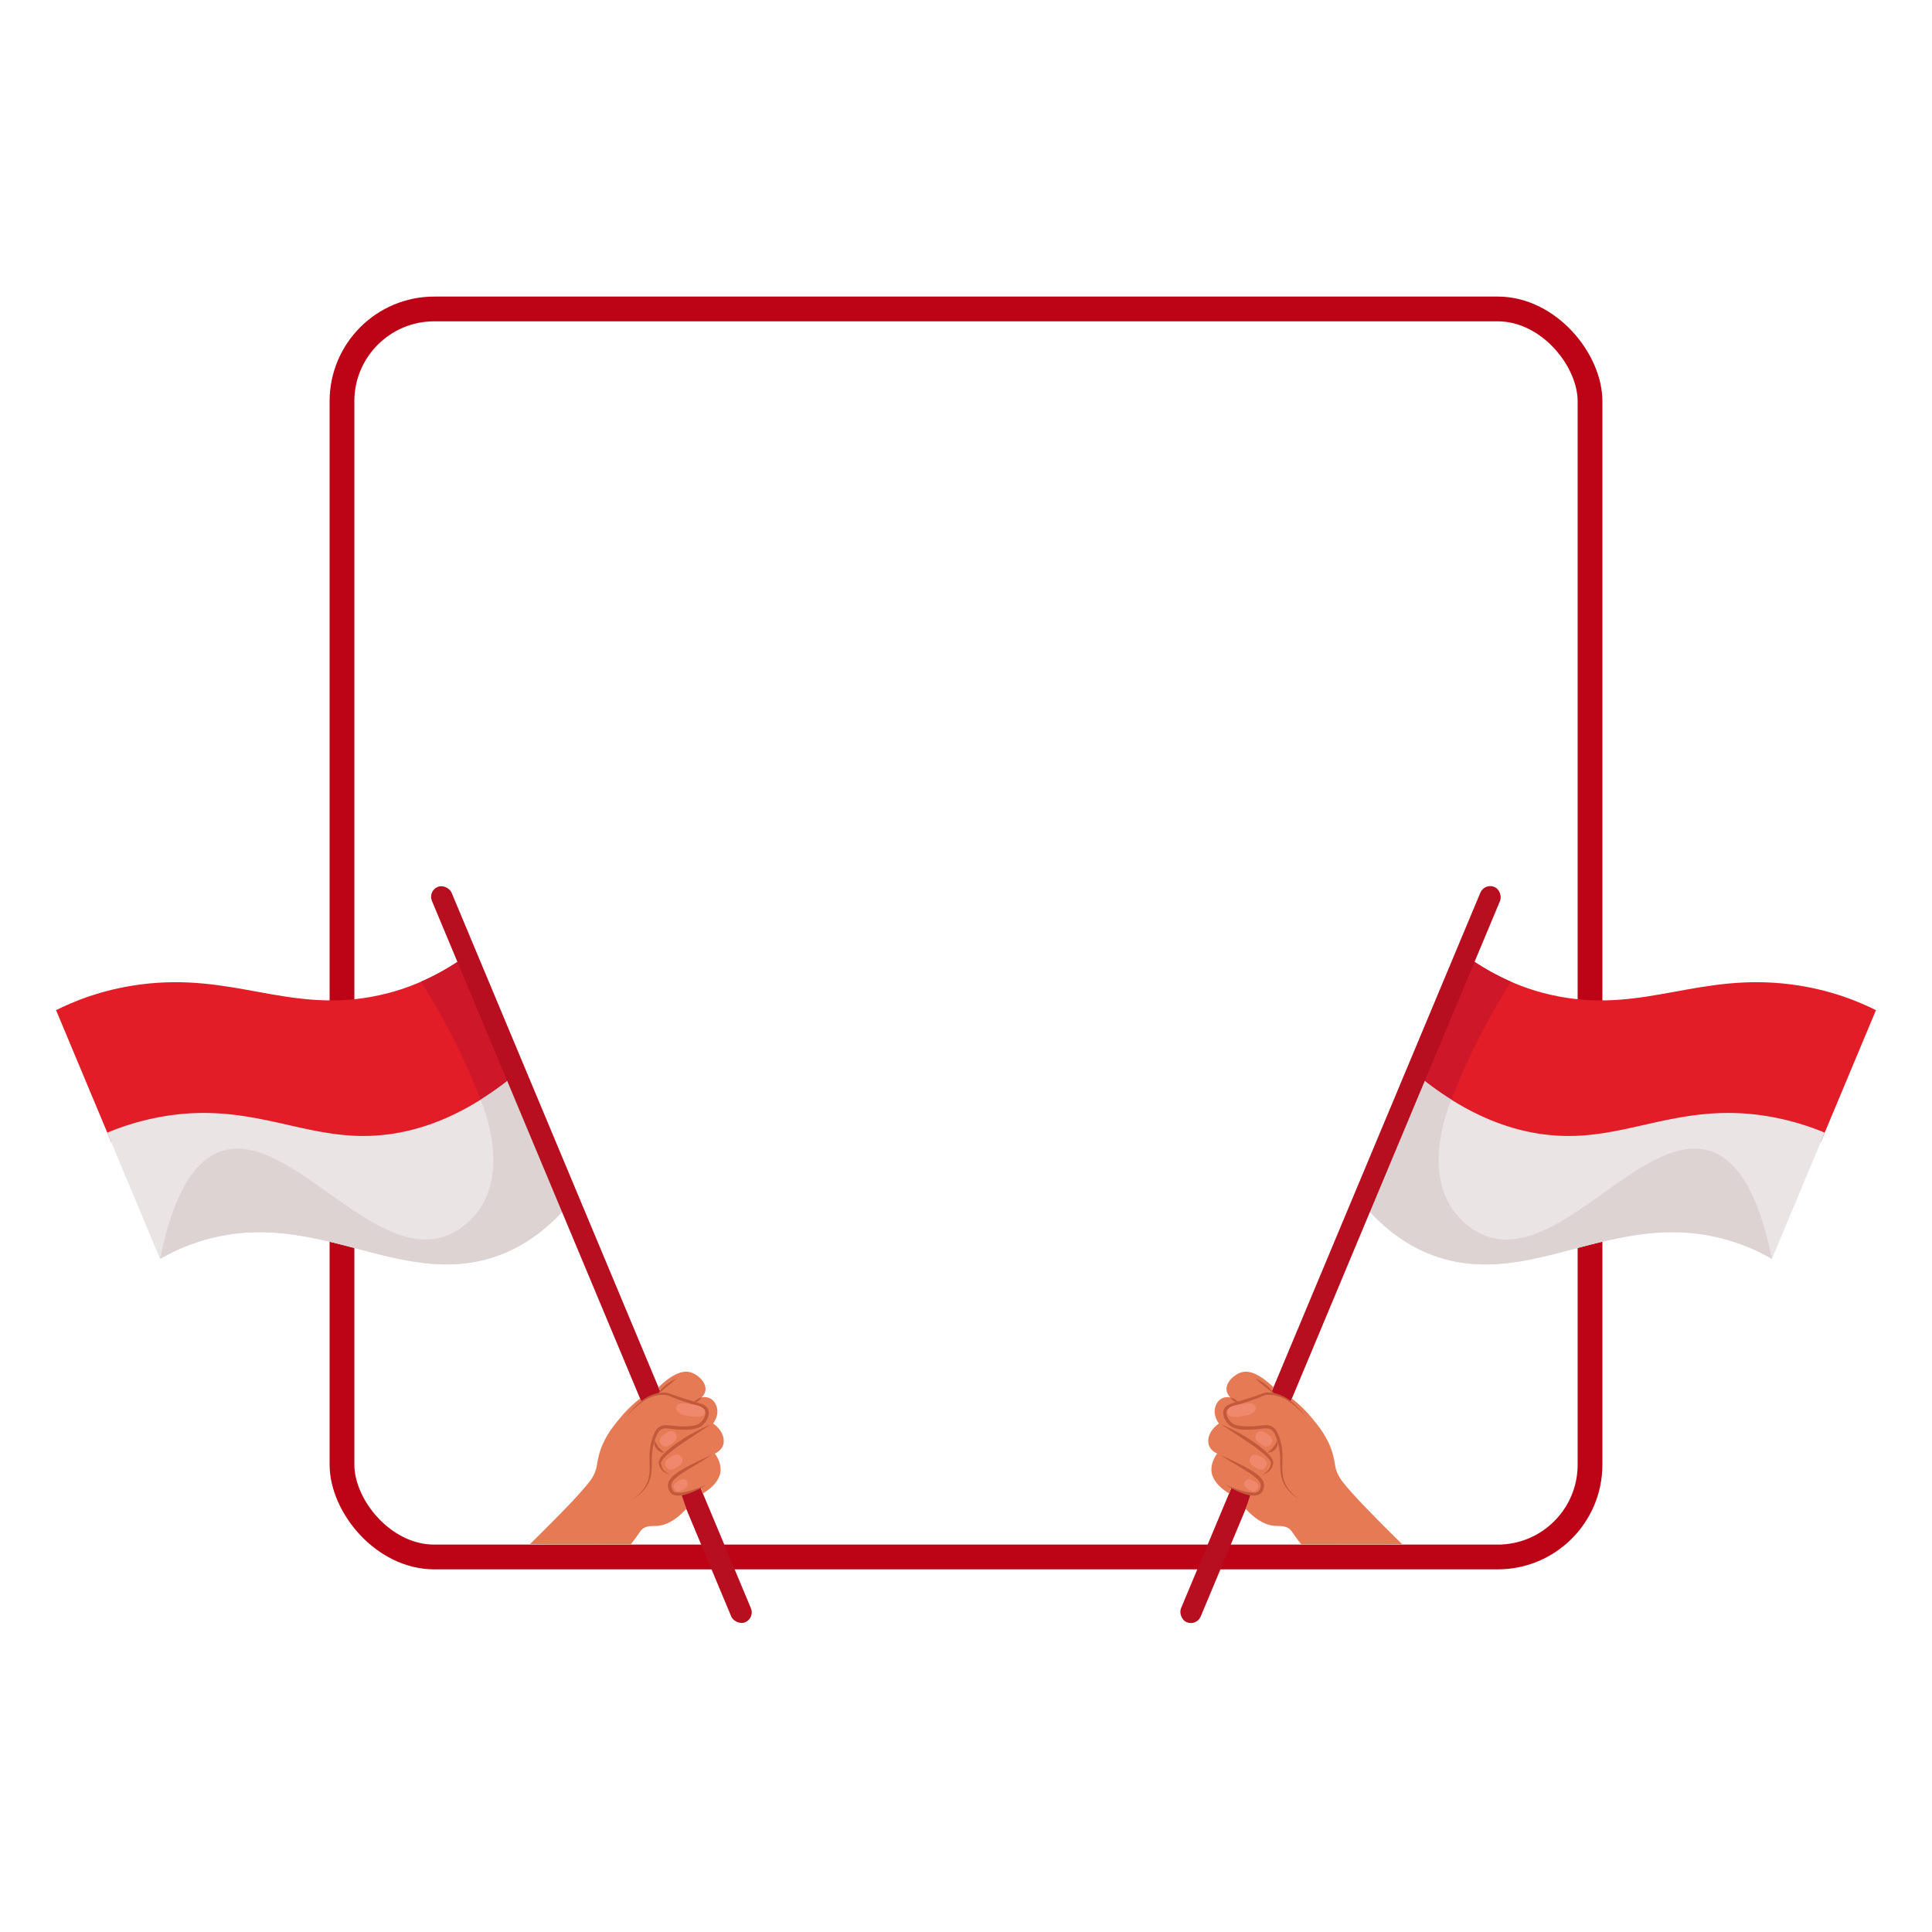 <svg xmlns="http://www.w3.org/2000/svg" viewBox="0 0 2000 2000" width="300" height="300" fill="none"><defs><style>.cls-ind21{fill:#b70f20}.cls-ind22{fill:#e21d27}.cls-ind23{fill:#ddd3d3}.cls-ind24{fill:#eae4e4}.cls-ind25{fill:#ce1729}.cls-ind26{fill:#e57a55}.cls-ind28{fill:#c4583b}.cls-ind29{fill:#ef886c}</style></defs><rect width="1291.96" height="1291.96" x="354.02" y="319.82" rx="95.52" ry="95.52" style="fill:none;stroke:#bc0416;stroke-miterlimit:10;stroke-width:25.63px"/><path d="M1578.72 1181.9c16.42 2.95 32.01 4.43 49.01 3.71 24.89-1.35 48.97-3.03 74.63-9.65 37.79-9.38 72.76-16.59 109.62-14.61 26.78 1.27 50.68 9.18 72.93 20.78l57.06-136.41c-16.73-8.4-46.76-21.34-87.72-26.64-94.34-12.2-150.54 28.56-238.25 12.91-22.15-3.95-56.5-13.32-94.5-39.61-17.14 40.97-34.27 81.94-51.41 122.91 30.22 31.45 63.75 59.11 108.63 66.61" class="cls-ind22"/><path d="M1564.24 1016.29c-13.33-5.81-27.76-13.54-42.75-23.92-17.14 40.97-34.27 81.94-51.41 122.91 1.47 3.37 7.89 16.99 22.29 21.63 3.71 1.19 7.2 1.55 10.15 1.52 4.9-12.77 10.42-25.98 16.63-39.52a678 678 0 0 1 45.09-82.62" class="cls-ind25"/><path d="M1837.05 1156.83c-86.43-16.86-140.41 16.93-206.71 19.02-39.65 1.25-95.34-8.46-160.26-60.56l-56.28 134.55c28.74 32.68 56.85 45.59 74.91 51.5 98.44 32.21 183.65-50.23 297.94-18.19 22.26 6.24 38.73 14.89 47.62 20.03 18.22-43.55 36.44-87.11 54.65-130.66a268 268 0 0 0-51.87-15.69" class="cls-ind24"/><path d="M1769.46 1191.29c-70.22-21.21-156.59 117.45-232.48 87.63-16.64-6.54-27.28-19.04-31.06-23.95-33.23-43.08-6.99-107.96-3.39-116.53-3.03-1.9-6.1-3.89-9.2-5.98a335 335 0 0 1-23.25-17.17l-56.28 134.55c28.74 32.68 56.85 45.59 74.91 51.5 98.44 32.21 183.65-50.23 297.94-18.19 22.26 6.24 38.73 14.89 47.62 20.03-15.92-78.96-41.67-104.9-64.81-111.89" class="cls-ind23"/><rect width="22.09" height="825.1" x="1376.7" y="886.18" class="cls-ind21" rx="11.05" ry="11.05" transform="rotate(22.7 1387.715 1298.67)"/><path d="M1451.5 1598.58c-7.92-7.77-15.88-15.68-23.86-23.76q-7.26-7.335-14.34-14.64s-4.18-4.19-12.45-13.34c-11.2-12.39-13.95-16.55-15.95-20.9-2.98-6.48-2.72-9.95-4.22-16.76-4.36-19.86-16.21-33.57-23.28-42.08-4.5-5.42-11.06-12.42-20.09-19.45-.47 1.13-.95 2.26-1.42 3.39-5.74-4.96-9.5-6.25-11.92-6.48-.75-.07-2.98-.19-4.97-1.71-1.21-.92-1.91-2.05-2.31-2.83.51-1.34 1.02-2.67 1.52-4.01-5.3-5.17-18.29-16.81-29.64-16-.96.07-1.8.2-2.39.34-8.2 1.97-17.1 10.25-16.49 18.28.26 3.44 2.21 6.17 3.99 8.03-1.36-.31-4.63-.86-8.1.65-5.24 2.27-6.95 7.47-7.45 8.99-2.85 8.66 3.05 16.5 3.71 17.34-9.33 6.2-13.04 16.25-10.01 23.36 1.9 4.44 5.99 6.72 8.14 7.69-2.75 3.9-7.12 11.45-5.65 19.94.19 1.11.46 1.9.61 2.37 2.76 8.7 10.97 15.11 17.29 18.98.82-1.97 1.64-3.93 2.47-5.9 3.42 1.3 6.9 2.67 10.43 4.12 3.09 1.26 6.11 2.54 9.06 3.82-1.56 4.63-3.11 9.26-4.67 13.89 12.58 13.75 22.91 17.18 30.17 17.67 5.02.33 10.9-.52 15.59 3.52 2.12 1.83 2.79 3.86 8.6 11.48 1.34 1.75 2.46 3.17 3.2 4.1 34.81-.04 69.62-.07 104.43-.11Z" class="cls-ind26"/><path d="M1268.66 1537.22c9.5 3.54 19.47 8.02 29.68 8.01 3.89-.21 5.18-1.62 6.46-5.19 1.73-5.23-3.35-9.32-7.11-12.24-4.15-3.09-8.56-5.75-13.04-8.44-7.2-4.26-14.38-8.6-21.43-13.29 7.68 3.38 15.25 7.06 22.76 10.9 3.77 1.9 7.44 4 11.06 6.29 3.55 2.36 7.16 4.89 9.84 8.84l.85 1.61.6 1.78c.55 2.43.09 5.01-.97 7.25-5.28 13.2-30.68-.64-38.7-5.52m-4.6-62.79c16.03 6.9 31.49 15.55 44.87 26.83 3.47 3.33 9.25 8.08 9.16 13.35-.48 2.88-1.7 5.67-3.68 7.82l-.06.06s-.04.05 0 0c.09-.11.15-.3.13-.44l-.2.51c-2.21 1.98-4.87 3.16-7.62 4.07 2.38-1.39 4.8-2.99 6.58-5.06l-.2.51c0-.22.12-.44.26-.6 1.33-1.94 2.1-4.25 2.37-6.58.08-.5.02-.79-.08-1.28-.89-2.58-3.32-4.84-5.32-6.79-2.27-2.09-4.7-4.04-7.15-5.93-12.46-9.41-26.13-17.68-39.05-26.47Zm48.05 29.24c4.72-3.22 7.9-7.26 10.24-12.45 1.83 6.09-3.88 13.13-10.24 12.45" class="cls-ind28"/><path d="M1351.91 1466.97c-10.01-11.68-23.59-23.95-39.94-23.01-3.69.17-6.8 2.22-10.24 3.39-6.76 2.63-14.37 5.03-21.32 7.2-3.75 1.44-9.7 2.23-10.63 6.64-.76 4.16 2.08 8.76 5.16 11.54 1.62 1.58 3.62 2.34 5.86 2.82 4.59 1.01 9.57 1.16 14.42 1.04 2.44-.08 4.87-.29 7.32-.56 5.04-.54 11.18-1.86 15.63 1.6 3.32 2.49 4.81 6.52 6.14 10.25 1.29 3.6 2.21 7.35 2.71 11.14 1.9 11.7-1.61 23.84 2.72 35.05 2.89 7.54 8.83 13.47 15.38 18.01-7-4.07-13.34-9.93-16.69-17.46-2.93-6.39-3.19-13.68-3.17-20.5.18-9.85-1.05-19.61-5.13-28.58-1-2.18-2.14-4.16-3.85-5.34-3.96-2.76-8.8-1.18-13.36-.81-8.25.85-23.96 2.05-30.29-4.09-3.98-3.72-7.2-9.17-6.15-14.82 1.11-6.02 8.17-7.46 13-8.99l7.16-2.13c4.75-1.45 9.49-2.92 14.14-4.58 2.41-.83 4.59-1.78 7.06-2.61 2.59-.81 5.24-.75 7.87-.55 15.46 1.68 27.4 13.43 36.2 25.34Z" class="cls-ind28"/><path d="M1299.39 1426.97c8.16 3.23 15.36 9.14 20.08 16.55a637 637 0 0 1-20.08-16.55m-25.72 19.69c3.76.8 7.12 3.06 9.26 6.25-3.76-.79-7.11-3.07-9.26-6.25" class="cls-ind28"/><path d="M1302.66 1538.58c.06 2.07-1.37 4.23-3.33 5.01-2.25.89-4.37-.35-6.47-1.58-2.09-1.23-4.59-2.69-4.84-5.37-.18-1.94.86-4.18 2.68-5.1 2.16-1.09 4.49.15 6.58 1.26 2.18 1.16 5.29 2.82 5.38 5.79Zm8.73-23.74c.08 2.53-1.67 5.16-4.06 6.11-2.74 1.09-5.33-.42-7.9-1.93-2.55-1.5-5.6-3.28-5.9-6.56-.22-2.37 1.05-5.1 3.27-6.23 2.64-1.33 5.48.18 8.03 1.54 2.66 1.42 6.46 3.44 6.57 7.07Zm5.7-23.18c-.17 2.53-2.15 4.98-4.63 5.7-2.84.83-5.27-.93-7.68-2.67-2.4-1.73-5.27-3.8-5.25-7.09 0-2.38 1.53-4.98 3.85-5.89 2.75-1.08 5.43.7 7.84 2.29 2.51 1.66 6.1 4.04 5.87 7.66m-18.7-37.37c2.27 1.82 2.19 5.03-.18 7.46-2.72 2.79-7.45 3.53-12.17 4.26-4.68.73-10.26 1.6-13.46-.61-2.32-1.6-2.97-4.54-.97-6.98 2.37-2.89 7.44-3.81 11.99-4.64 4.75-.86 11.54-2.1 14.79.51" class="cls-ind29"/><path d="M421.28 1181.9c-16.42 2.95-32.01 4.43-49.01 3.71-24.89-1.35-48.97-3.03-74.63-9.65-37.79-9.38-72.76-16.59-109.62-14.61-26.78 1.27-50.68 9.18-72.93 20.78l-57.06-136.41c16.73-8.4 46.76-21.34 87.72-26.64 94.34-12.2 150.54 28.56 238.25 12.91 22.15-3.95 56.5-13.32 94.5-39.61 17.14 40.97 34.27 81.94 51.41 122.91-30.22 31.45-63.75 59.11-108.63 66.61" class="cls-ind22"/><path d="M435.76 1016.29c13.33-5.81 27.76-13.54 42.75-23.92 17.14 40.97 34.27 81.94 51.41 122.91-1.47 3.37-7.89 16.99-22.29 21.63-3.71 1.19-7.2 1.55-10.15 1.52a674 674 0 0 0-16.63-39.52 678 678 0 0 0-45.09-82.62" class="cls-ind25"/><path d="M162.95 1156.83c86.43-16.86 140.41 16.93 206.71 19.02 39.65 1.25 95.34-8.46 160.26-60.56l56.28 134.55c-28.74 32.68-56.85 45.59-74.91 51.5-98.44 32.21-183.65-50.23-297.94-18.19-22.26 6.24-38.73 14.89-47.62 20.03-18.22-43.55-36.44-87.11-54.65-130.66a268 268 0 0 1 51.87-15.69" class="cls-ind24"/><path d="M230.54 1191.29c70.22-21.21 156.59 117.45 232.48 87.63 16.64-6.54 27.28-19.04 31.06-23.95 33.23-43.08 6.99-107.96 3.39-116.53 3.03-1.9 6.1-3.89 9.2-5.98 8.42-5.67 16.16-11.45 23.25-17.17l56.28 134.55c-28.74 32.68-56.85 45.59-74.91 51.5-98.44 32.21-183.65-50.23-297.94-18.19-22.26 6.24-38.73 14.89-47.62 20.03 15.92-78.96 41.67-104.9 64.81-111.89" class="cls-ind23"/><rect width="22.09" height="825.1" x="601.21" y="886.18" class="cls-ind21" rx="11.05" ry="11.05" transform="rotate(157.3 612.243 1298.735)"/><path d="M548.5 1598.58c7.92-7.77 15.88-15.68 23.86-23.76q7.26-7.335 14.34-14.64s4.18-4.19 12.45-13.34c11.2-12.39 13.95-16.55 15.95-20.9 2.98-6.48 2.72-9.95 4.22-16.76 4.36-19.86 16.21-33.57 23.28-42.08 4.5-5.42 11.06-12.42 20.09-19.45.47 1.13.95 2.26 1.42 3.39 5.74-4.96 9.5-6.25 11.92-6.48.75-.07 2.98-.19 4.97-1.71 1.21-.92 1.91-2.05 2.31-2.83-.51-1.34-1.02-2.67-1.52-4.01 5.3-5.17 18.29-16.81 29.64-16 .96.07 1.8.2 2.39.34 8.2 1.97 17.1 10.25 16.49 18.28-.26 3.44-2.21 6.17-3.99 8.03 1.36-.31 4.63-.86 8.1.65 5.24 2.27 6.95 7.47 7.45 8.99 2.85 8.66-3.05 16.5-3.71 17.34 9.33 6.2 13.04 16.25 10.01 23.36-1.9 4.44-5.99 6.72-8.14 7.69 2.75 3.9 7.12 11.45 5.65 19.94-.19 1.11-.46 1.9-.61 2.37-2.76 8.7-10.97 15.11-17.29 18.98-.82-1.97-1.64-3.93-2.47-5.9-3.42 1.3-6.9 2.67-10.43 4.12-3.09 1.26-6.11 2.54-9.06 3.82 1.56 4.63 3.11 9.26 4.67 13.89-12.58 13.75-22.91 17.18-30.17 17.67-5.02.33-10.9-.52-15.59 3.52-2.12 1.83-2.79 3.86-8.6 11.48a280 280 0 0 1-3.2 4.1c-34.81-.04-69.62-.07-104.43-.11Z" class="cls-ind26"/><path d="M731.34 1537.22c-8.01 4.87-33.4 18.73-38.71 5.52-.76-1.64-1.26-3.54-1.22-5.35.06-.63.16-1.27.25-1.9l.6-1.78c2.29-4.73 6.77-7.83 10.69-10.45 3.62-2.29 7.29-4.39 11.06-6.29 7.51-3.84 15.08-7.53 22.76-10.9-7.05 4.69-14.22 9.03-21.43 13.29-4.48 2.69-8.89 5.35-13.04 8.44-3.76 2.92-8.83 7.01-7.11 12.24 1.29 3.56 2.57 4.97 6.46 5.19 10.22 0 20.18-4.47 29.68-8.01Zm4.6-62.79c-12.92 8.79-26.59 17.06-39.05 26.47-2.45 1.89-4.88 3.84-7.15 5.93-2 1.95-4.43 4.22-5.32 6.79-.11.49-.16.78-.08 1.28.27 2.33 1.04 4.64 2.37 6.58.14.16.27.39.26.6l-.2-.51c1.77 2.07 4.19 3.67 6.58 5.06-2.75-.91-5.41-2.09-7.62-4.07l-.2-.51c-.02.14.04.33.13.44.04.05 0 0 0 0l-.06-.06c-1.98-2.15-3.2-4.94-3.68-7.82-.09-5.26 5.69-10.01 9.16-13.35 13.38-11.29 28.83-19.93 44.87-26.83Zm-48.05 29.24c-6.36.69-12.07-6.36-10.24-12.45 2.34 5.19 5.52 9.23 10.24 12.45" class="cls-ind28"/><path d="M648.09 1466.97c9.44-12.81 23.05-25.88 40.09-25.43 3.87.04 7.45 2.09 11.04 3.25 4.65 1.66 9.4 3.12 14.14 4.58l7.16 2.13c4.84 1.52 11.9 2.98 13 8.99 1.05 5.65-2.17 11.1-6.15 14.82-6.33 6.14-22.03 4.94-30.29 4.09-4.56-.36-9.4-1.94-13.36.81-1.71 1.18-2.84 3.16-3.85 5.34-4.08 8.97-5.31 18.73-5.13 28.58.02 6.81-.24 14.12-3.17 20.5-3.35 7.53-9.69 13.39-16.69 17.46 6.55-4.54 12.49-10.47 15.38-18.01 4.33-11.21.82-23.35 2.72-35.05.5-3.8 1.43-7.54 2.71-11.14 1.33-3.73 2.81-7.76 6.14-10.25 4.46-3.46 10.6-2.13 15.63-1.6 2.45.27 4.88.49 7.32.56 4.85.12 9.83-.03 14.42-1.04 1.65-.39 3.21-.83 4.55-1.77 3.76-2.78 7.26-7.85 6.46-12.6-.91-4.41-6.9-5.21-10.63-6.64-6.97-2.16-14.55-4.56-21.32-7.2-3.44-1.17-6.55-3.22-10.24-3.39-16.35-.93-29.93 11.34-39.94 23.01Z" class="cls-ind28"/><path d="M700.61 1426.97a637 637 0 0 1-20.08 16.55c4.72-7.41 11.91-13.32 20.08-16.55m25.72 19.69c-2.15 3.18-5.5 5.46-9.26 6.25 2.14-3.19 5.51-5.45 9.26-6.25" class="cls-ind28"/><path d="M697.34 1538.58c-.06 2.07 1.37 4.23 3.33 5.01 2.25.89 4.37-.35 6.47-1.58 2.09-1.23 4.59-2.69 4.84-5.37.18-1.94-.86-4.18-2.68-5.1-2.16-1.09-4.49.15-6.58 1.26-2.18 1.16-5.29 2.82-5.38 5.79Zm-8.73-23.74c-.08 2.53 1.67 5.16 4.06 6.11 2.74 1.09 5.33-.42 7.9-1.93 2.55-1.5 5.6-3.28 5.9-6.56.22-2.37-1.05-5.1-3.27-6.23-2.64-1.33-5.48.18-8.03 1.54-2.66 1.42-6.46 3.44-6.57 7.07Zm-5.7-23.18c.17 2.53 2.15 4.98 4.63 5.7 2.84.83 5.27-.93 7.68-2.67 2.4-1.73 5.27-3.8 5.25-7.09 0-2.38-1.53-4.98-3.85-5.89-2.75-1.08-5.43.7-7.84 2.29-2.51 1.66-6.1 4.04-5.87 7.66m18.7-37.37c-2.27 1.82-2.19 5.03.18 7.46 2.72 2.79 7.45 3.53 12.17 4.26 4.68.73 10.26 1.6 13.46-.61 2.32-1.6 2.97-4.54.97-6.98-2.37-2.89-7.44-3.81-11.99-4.64-4.75-.86-11.54-2.1-14.79.51" class="cls-ind29"/></svg>